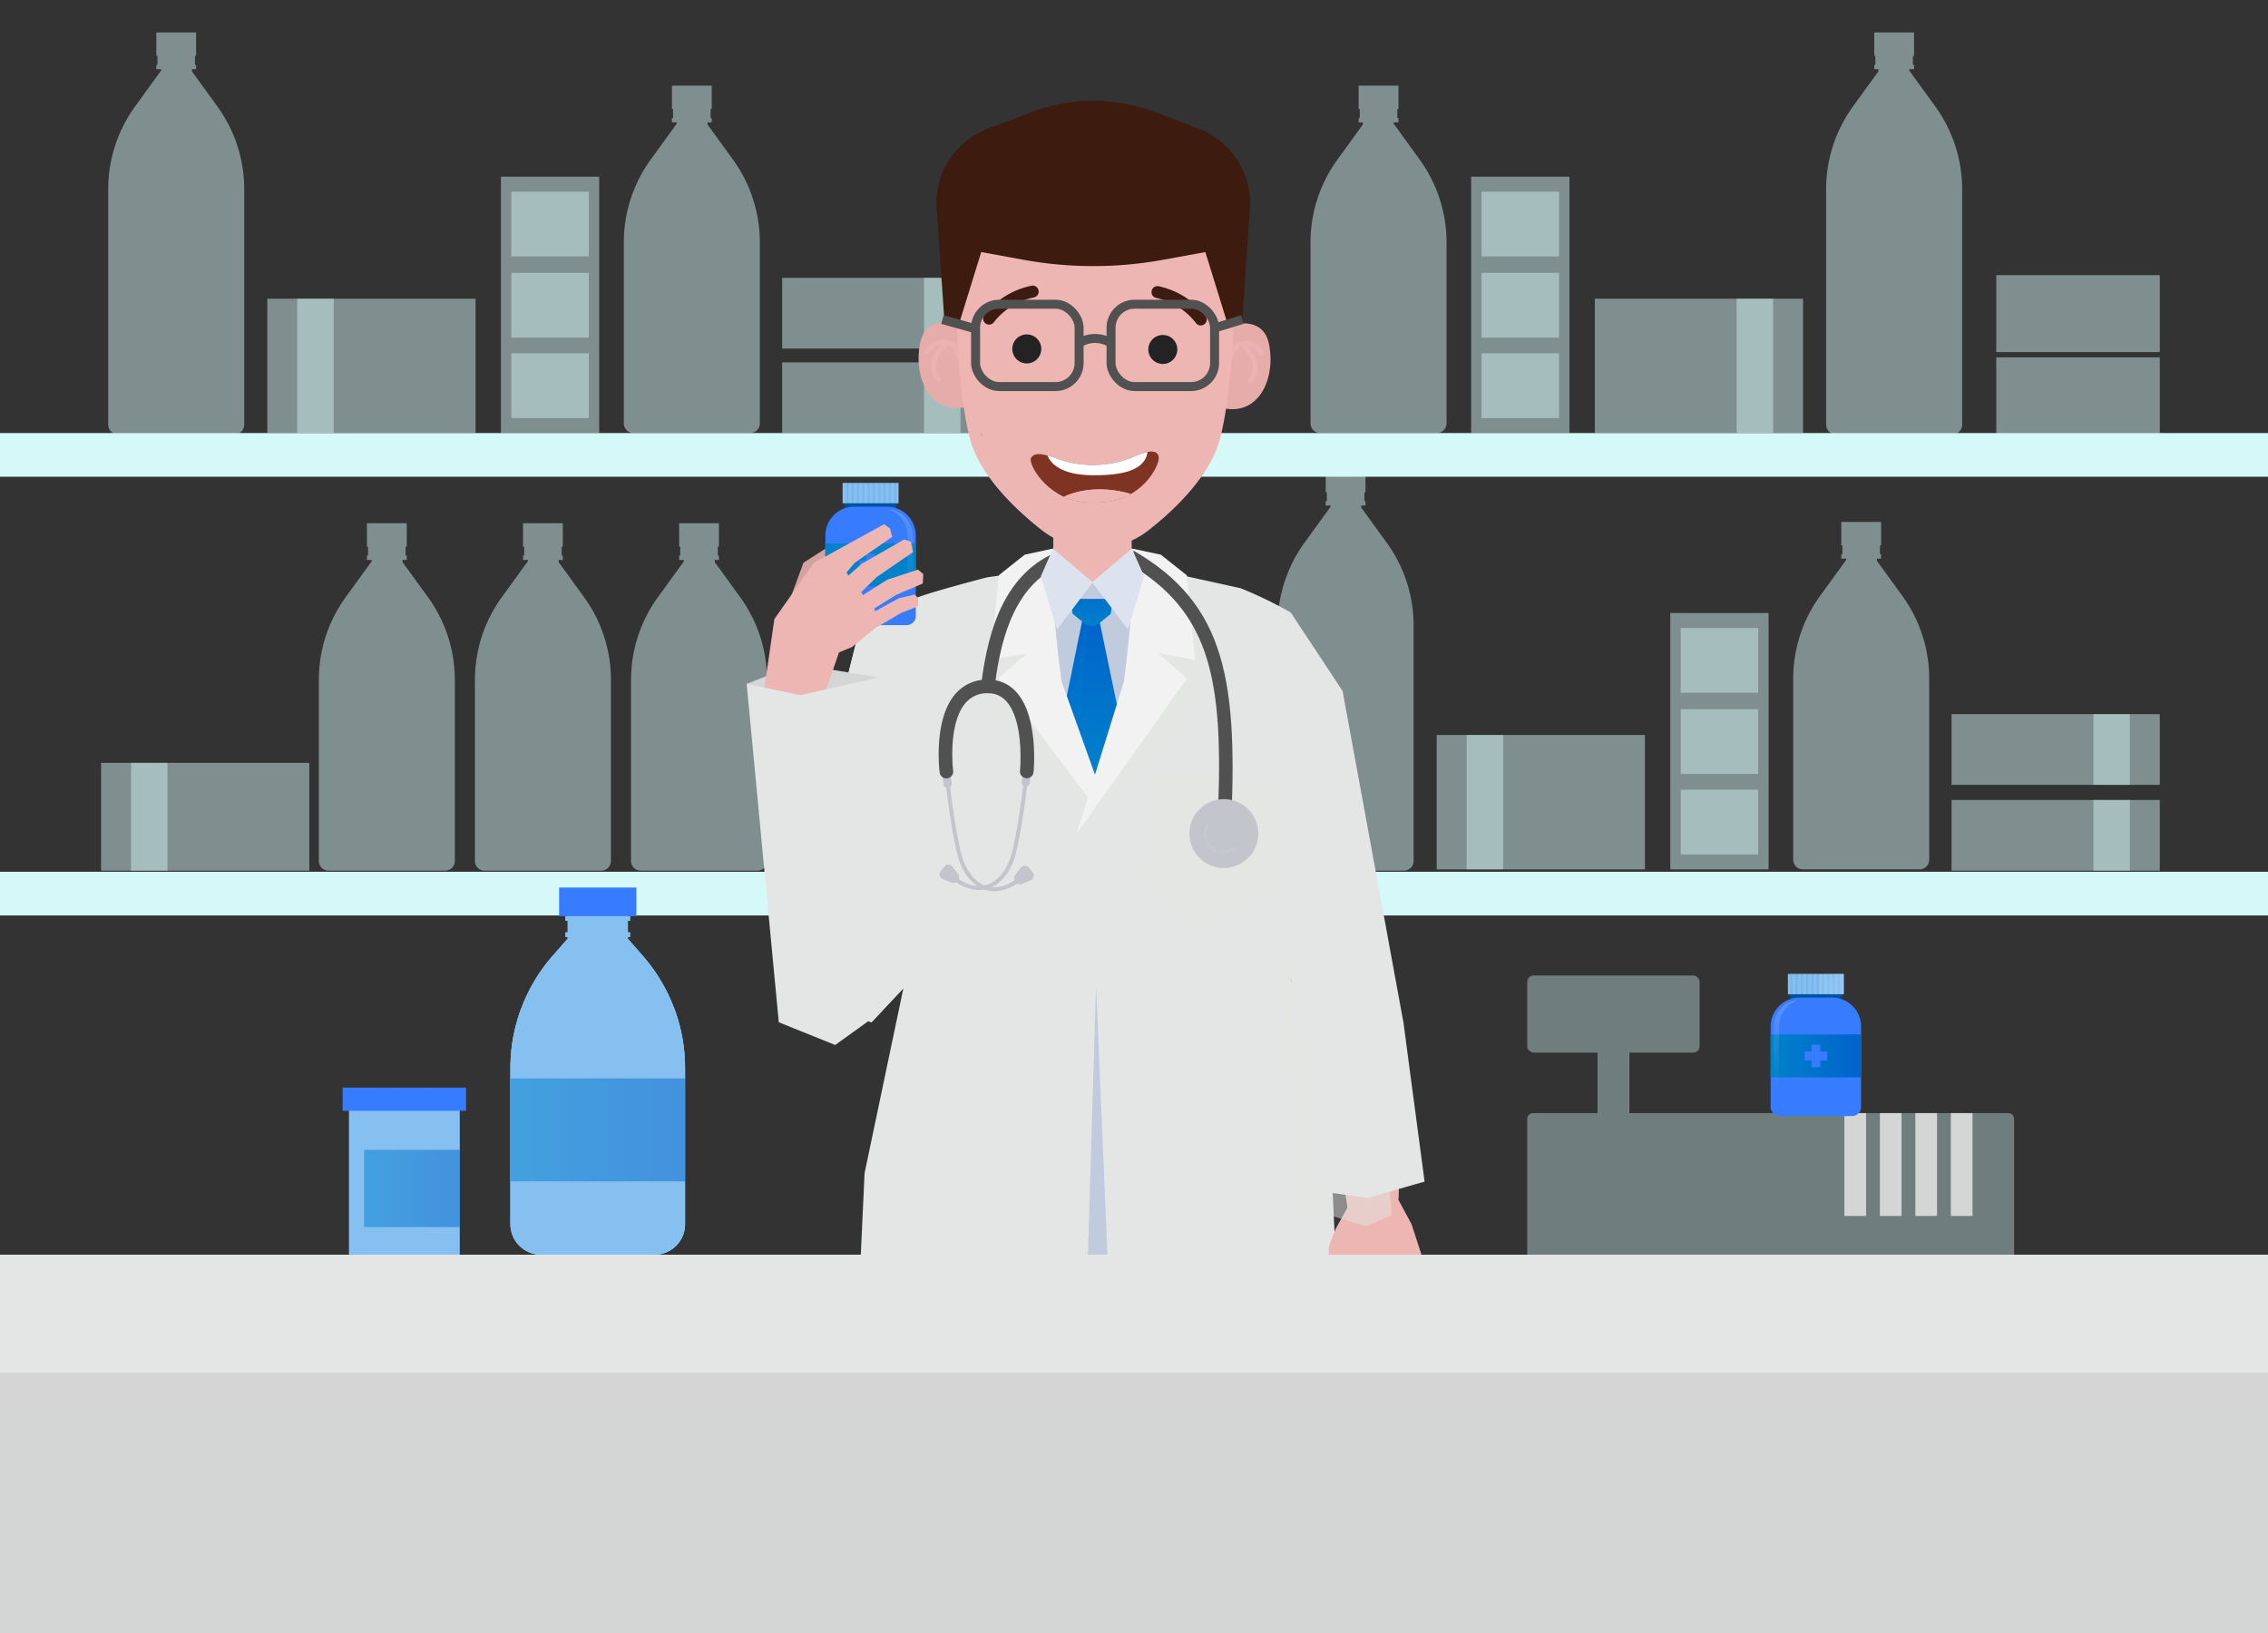 <svg xmlns="http://www.w3.org/2000/svg" xmlns:xlink="http://www.w3.org/1999/xlink" width="505" height="363.654" viewBox="0 0 505 363.654">
  <rect x="0" y="0" width="505" height="363.654" fill="#333333" stroke="none"/>
  <defs>
    <clipPath id="clip-path">
      <rect id="Rectángulo_46857" data-name="Rectángulo 46857" width="505" height="363.654" fill="none"/>
    </clipPath>
    <clipPath id="clip-path-2">
      <path id="Trazado_198085" data-name="Trazado 198085" d="M230.974,269.582l-1.954,0a7.718,7.718,0,0,1-7.732-7.705l-.027-38.229a2.032,2.032,0,0,1,2.028-2.036l13.327-.021a2.031,2.031,0,0,1,2.035,2.028l.028,38.231A7.718,7.718,0,0,1,230.974,269.582Z" transform="translate(-221.261 -221.593)" fill="none"/>
    </clipPath>
    <linearGradient id="linear-gradient" x1="3.584" y1="0.147" x2="4.254" y2="1.136" gradientUnits="objectBoundingBox">
      <stop offset="0" stop-color="#e4e6e5"/>
      <stop offset="1" stop-color="#d4d6d5"/>
    </linearGradient>
    <linearGradient id="linear-gradient-2" x1="26.128" y1="0.5" x2="22.519" y2="0.5" gradientUnits="objectBoundingBox">
      <stop offset="0" stop-color="#fff"/>
      <stop offset="1" stop-color="#fff" stop-opacity="0"/>
    </linearGradient>
    <linearGradient id="linear-gradient-3" x1="6.074" y1="0.5" x2="7.074" y2="0.5" gradientUnits="objectBoundingBox">
      <stop offset="0" stop-color="#0081cb"/>
      <stop offset="1" stop-color="#0063cb"/>
    </linearGradient>
    <linearGradient id="linear-gradient-5" x1="20.721" y1="-0.138" x2="20.721" y2="0.79" xlink:href="#linear-gradient-2"/>
    <linearGradient id="linear-gradient-6" x1="5.395" y1="0.864" x2="5.395" y2="0.015" xlink:href="#linear-gradient-3"/>
    <linearGradient id="linear-gradient-7" x1="12.239" y1="0.5" x2="13.239" y2="0.5" xlink:href="#linear-gradient-3"/>
    <linearGradient id="linear-gradient-8" x1="7.256" y1="1.09" x2="7.256" y2="-1.037" xlink:href="#linear-gradient-3"/>
    <clipPath id="clip-path-3">
      <path id="Trazado_198132" data-name="Trazado 198132" d="M244.721,213.8c-.559-1.489-2.618-1.1-6.263.533a23.388,23.388,0,0,1-15.843.284c-3.743-1.433-5.6-1.584-6.28-.309s3.458,8.82,11.349,9.763a23.961,23.961,0,0,0,6.109-.109C241.649,222.8,245.337,215.445,244.721,213.8Z" transform="translate(-216.263 -212.874)" fill="none"/>
    </clipPath>
    <linearGradient id="linear-gradient-9" x1="2.24" y1="0.5" x2="-1.369" y2="0.5" xlink:href="#linear-gradient-2"/>
    <linearGradient id="linear-gradient-10" x1="0" y1="0.5" x2="1" y2="0.5" xlink:href="#linear-gradient-3"/>
    <linearGradient id="linear-gradient-12" x1="0.5" y1="-0.138" x2="0.5" y2="0.79" xlink:href="#linear-gradient-2"/>
    <radialGradient id="radial-gradient" cx="0.5" cy="0.5" r="2.769" gradientTransform="translate(0.431 2.427) scale(0.137 0.345)" gradientUnits="objectBoundingBox">
      <stop offset="0" stop-color="#ededed"/>
      <stop offset="1" stop-color="#d4d6d5"/>
    </radialGradient>
  </defs>
  <g id="Grupo_163143" data-name="Grupo 163143" transform="translate(10.959 -113.32)">
    <g id="Grupo_163142" data-name="Grupo 163142" transform="translate(-10.959 113.32)" clip-path="url(#clip-path)">
      <g id="Grupo_163045" data-name="Grupo 163045" transform="translate(284.476 104.379)" style="mix-blend-mode: multiply;isolation: isolate">
        <g id="Grupo_163044" data-name="Grupo 163044">
          <g id="Grupo_163042" data-name="Grupo 163042">
            <path id="Trazado_198061" data-name="Trazado 198061" d="M276.676,233.143l5.818-8.021v-.277h-1.082v-.97h.251v-2h-.251v-5.211h8.858v5.211h-.251v2h.251v.97h-.947l.032.506,5.651,7.792a31.379,31.379,0,0,1,5.977,18.423v52.425a2.152,2.152,0,0,1-2.151,2.151H272.85a2.151,2.151,0,0,1-2.15-2.151V251.567A31.385,31.385,0,0,1,276.676,233.143Z" transform="translate(-270.7 -216.665)" fill="#cdedec" opacity="0.5"/>
            <path id="Trazado_198062" data-name="Trazado 198062" d="M390.345,244.863l5.818-8.022v-.277h-1.082v-.97h.251v-2h-.251v-5.211h8.859v5.211h-.251v2h.251v.97h-.948l.032.506,5.651,7.793a31.376,31.376,0,0,1,5.977,18.422v40.306a2.15,2.15,0,0,1-2.151,2.15H386.519a2.15,2.15,0,0,1-2.15-2.15V263.286A31.382,31.382,0,0,1,390.345,244.863Z" transform="translate(-269.563 -216.548)" fill="#cdedec" opacity="0.5"/>
            <g id="Grupo_163038" data-name="Grupo 163038" transform="translate(35.424 59.276)">
              <rect id="Rectángulo_46753" data-name="Rectángulo 46753" width="46.365" height="29.919" fill="#cdedec" opacity="0.5"/>
              <rect id="Rectángulo_46754" data-name="Rectángulo 46754" width="8.114" height="29.919" transform="translate(6.665)" fill="#cdedec" opacity="0.5" style="mix-blend-mode: multiply;isolation: isolate"/>
            </g>
            <g id="Grupo_163039" data-name="Grupo 163039" transform="translate(150.063 54.635)">
              <rect id="Rectángulo_46755" data-name="Rectángulo 46755" width="46.365" height="15.738" fill="#cdedec" opacity="0.5"/>
              <rect id="Rectángulo_46756" data-name="Rectángulo 46756" width="8.114" height="15.738" transform="translate(31.586)" fill="#cdedec" opacity="0.5" style="mix-blend-mode: multiply;isolation: isolate"/>
            </g>
            <g id="Grupo_163041" data-name="Grupo 163041" transform="translate(87.439 32.11)">
              <rect id="Rectángulo_46757" data-name="Rectángulo 46757" width="21.883" height="57.085" fill="#cdedec" opacity="0.5"/>
              <g id="Grupo_163040" data-name="Grupo 163040" transform="translate(2.315 3.337)">
                <rect id="Rectángulo_46758" data-name="Rectángulo 46758" width="17.254" height="14.414" fill="#cdedec" opacity="0.5"/>
                <rect id="Rectángulo_46759" data-name="Rectángulo 46759" width="17.254" height="14.414" transform="translate(0 18.082)" fill="#cdedec" opacity="0.5"/>
                <rect id="Rectángulo_46760" data-name="Rectángulo 46760" width="17.254" height="14.414" transform="translate(0 35.997)" fill="#cdedec" opacity="0.5"/>
              </g>
            </g>
          </g>
          <g id="Grupo_163043" data-name="Grupo 163043" transform="translate(150.063 73.74)">
            <rect id="Rectángulo_46761" data-name="Rectángulo 46761" width="46.365" height="15.738" fill="#cdedec" opacity="0.5"/>
            <rect id="Rectángulo_46762" data-name="Rectángulo 46762" width="8.114" height="15.738" transform="translate(31.586)" fill="#cdedec" opacity="0.5" style="mix-blend-mode: multiply;isolation: isolate"/>
          </g>
        </g>
      </g>
      <g id="Grupo_163047" data-name="Grupo 163047" transform="translate(22.509 116.499)">
        <path id="Trazado_198063" data-name="Trazado 198063" d="M99.719,245.143l5.818-8.021v-.277h-1.082v-.97h.251v-2h-.251v-5.211h8.858v5.211h-.251v2h.251v.97h-.947l.032.506,5.651,7.792a31.379,31.379,0,0,1,5.977,18.423v40.305a2.152,2.152,0,0,1-2.151,2.151H95.893a2.152,2.152,0,0,1-2.151-2.151V263.567A31.386,31.386,0,0,1,99.719,245.143Z" transform="translate(-10.503 -228.665)" fill="#cdedec" opacity="0.5" style="mix-blend-mode: multiply;isolation: isolate"/>
        <path id="Trazado_198064" data-name="Trazado 198064" d="M65.306,245.143l5.818-8.021v-.277H70.042v-.97h.251v-2h-.251v-5.211H78.9v5.211h-.251v2H78.9v.97h-.947l.032.506,5.651,7.792a31.386,31.386,0,0,1,5.977,18.423v40.305a2.152,2.152,0,0,1-2.151,2.151H61.48a2.152,2.152,0,0,1-2.151-2.151V263.567A31.386,31.386,0,0,1,65.306,245.143Z" transform="translate(-10.847 -228.665)" fill="#cdedec" opacity="0.5" style="mix-blend-mode: multiply;isolation: isolate"/>
        <path id="Trazado_198065" data-name="Trazado 198065" d="M134.132,245.143l5.818-8.021v-.277h-1.082v-.97h.251v-2h-.251v-5.211h8.858v5.211h-.251v2h.251v.97h-.947l.032.506,5.651,7.792a31.379,31.379,0,0,1,5.977,18.423v40.305a2.152,2.152,0,0,1-2.151,2.151H130.306a2.151,2.151,0,0,1-2.15-2.151V263.567A31.385,31.385,0,0,1,134.132,245.143Z" transform="translate(-10.158 -228.665)" fill="#cdedec" opacity="0.5" style="mix-blend-mode: multiply;isolation: isolate"/>
        <g id="Grupo_163046" data-name="Grupo 163046" transform="translate(0 53.354)" style="mix-blend-mode: multiply;isolation: isolate">
          <rect id="Rectángulo_46763" data-name="Rectángulo 46763" width="46.365" height="24.004" fill="#cdedec" opacity="0.5"/>
          <rect id="Rectángulo_46764" data-name="Rectángulo 46764" width="8.114" height="24.004" transform="translate(6.665)" fill="#cdedec" opacity="0.5" style="mix-blend-mode: multiply;isolation: isolate"/>
        </g>
      </g>
      <rect id="Rectángulo_46765" data-name="Rectángulo 46765" width="513.585" height="9.726" transform="translate(509.293 106.149) rotate(180)" fill="#d4f9f8"/>
      <rect id="Rectángulo_46766" data-name="Rectángulo 46766" width="513.585" height="9.726" transform="translate(509.293 203.833) rotate(180)" fill="#d4f9f8"/>
      <g id="Grupo_163058" data-name="Grupo 163058" transform="translate(24.097 7.229)" style="mix-blend-mode: multiply;isolation: isolate">
        <g id="Grupo_163057" data-name="Grupo 163057">
          <path id="Trazado_198066" data-name="Trazado 198066" d="M18.875,136.956l5.818-8.021v-.278H23.611v-.97h.251v-2h-.251v-5.212h8.858v5.212h-.251v2h.251v.97h-.947l.032.507,5.651,7.792a31.376,31.376,0,0,1,5.977,18.422V207.8a2.151,2.151,0,0,1-2.151,2.15H15.049a2.15,2.15,0,0,1-2.15-2.15V155.379A31.382,31.382,0,0,1,18.875,136.956Z" transform="translate(-12.899 -120.477)" fill="#cdedec" opacity="0.5"/>
          <path id="Trazado_198067" data-name="Trazado 198067" d="M132.544,148.675l5.818-8.021v-.277H137.28v-.97h.251v-2h-.251V132.2h8.859v5.211h-.251v2h.251v.97h-.948l.033.506,5.651,7.792a31.388,31.388,0,0,1,5.976,18.423V207.4a2.151,2.151,0,0,1-2.151,2.151H128.718a2.151,2.151,0,0,1-2.15-2.151V167.1A31.388,31.388,0,0,1,132.544,148.675Z" transform="translate(-11.762 -120.36)" fill="#cdedec" opacity="0.5"/>
          <g id="Grupo_163048" data-name="Grupo 163048" transform="translate(35.424 59.276)">
            <rect id="Rectángulo_46767" data-name="Rectángulo 46767" width="46.365" height="29.919" fill="#cdedec" opacity="0.5"/>
            <rect id="Rectángulo_46768" data-name="Rectángulo 46768" width="8.114" height="29.919" transform="translate(6.665)" fill="#cdedec" opacity="0.5" style="mix-blend-mode: multiply;isolation: isolate"/>
          </g>
          <g id="Grupo_163049" data-name="Grupo 163049" transform="translate(150.063 73.457)">
            <rect id="Rectángulo_46769" data-name="Rectángulo 46769" width="46.365" height="15.738" fill="#cdedec" opacity="0.5"/>
            <rect id="Rectángulo_46770" data-name="Rectángulo 46770" width="8.114" height="15.738" transform="translate(31.586)" fill="#cdedec" opacity="0.5" style="mix-blend-mode: multiply;isolation: isolate"/>
          </g>
          <g id="Grupo_163050" data-name="Grupo 163050" transform="translate(150.063 54.635)">
            <rect id="Rectángulo_46771" data-name="Rectángulo 46771" width="46.365" height="15.738" fill="#cdedec" opacity="0.5"/>
            <rect id="Rectángulo_46772" data-name="Rectángulo 46772" width="8.114" height="15.738" transform="translate(31.586)" fill="#cdedec" opacity="0.5" style="mix-blend-mode: multiply;isolation: isolate"/>
          </g>
          <g id="Grupo_163052" data-name="Grupo 163052" transform="translate(87.439 32.11)">
            <rect id="Rectángulo_46773" data-name="Rectángulo 46773" width="21.883" height="57.085" fill="#cdedec" opacity="0.5"/>
            <g id="Grupo_163051" data-name="Grupo 163051" transform="translate(2.315 3.337)">
              <rect id="Rectángulo_46774" data-name="Rectángulo 46774" width="17.254" height="14.414" fill="#cdedec" opacity="0.5"/>
              <rect id="Rectángulo_46775" data-name="Rectángulo 46775" width="17.254" height="14.414" transform="translate(0 18.082)" fill="#cdedec" opacity="0.5"/>
              <rect id="Rectángulo_46776" data-name="Rectángulo 46776" width="17.254" height="14.414" transform="translate(0 35.997)" fill="#cdedec" opacity="0.5"/>
            </g>
          </g>
          <path id="Trazado_198068" data-name="Trazado 198068" d="M415.934,136.956l-5.817-8.021v-.278H411.2v-.97h-.251v-2h.251v-5.212H402.34v5.212h.251v2h-.251v.97h.948l-.033.507-5.651,7.792a31.382,31.382,0,0,0-5.976,18.422V207.8a2.15,2.15,0,0,0,2.15,2.15h25.981a2.15,2.15,0,0,0,2.151-2.15V155.379A31.376,31.376,0,0,0,415.934,136.956Z" transform="translate(-9.112 -120.477)" fill="#cdedec" opacity="0.5"/>
          <path id="Trazado_198069" data-name="Trazado 198069" d="M302.265,148.675l-5.817-8.021v-.277h1.082v-.97h-.251v-2h.251V132.2h-8.859v5.211h.251v2h-.251v.97h.948l-.033.506-5.651,7.792a31.387,31.387,0,0,0-5.976,18.423V207.4a2.151,2.151,0,0,0,2.15,2.151h25.981a2.152,2.152,0,0,0,2.151-2.151V167.1A31.381,31.381,0,0,0,302.265,148.675Z" transform="translate(-10.248 -120.36)" fill="#cdedec" opacity="0.5"/>
          <g id="Grupo_163053" data-name="Grupo 163053" transform="translate(331.01 59.276)">
            <rect id="Rectángulo_46777" data-name="Rectángulo 46777" width="46.365" height="29.919" fill="#cdedec" opacity="0.5"/>
            <rect id="Rectángulo_46778" data-name="Rectángulo 46778" width="8.114" height="29.919" transform="translate(31.586)" fill="#cdedec" opacity="0.5" style="mix-blend-mode: multiply;isolation: isolate"/>
          </g>
          <g id="Grupo_163055" data-name="Grupo 163055" transform="translate(303.476 32.11)">
            <rect id="Rectángulo_46779" data-name="Rectángulo 46779" width="21.883" height="57.085" fill="#cdedec" opacity="0.5"/>
            <g id="Grupo_163054" data-name="Grupo 163054" transform="translate(2.315 3.337)">
              <rect id="Rectángulo_46780" data-name="Rectángulo 46780" width="17.254" height="14.414" fill="#cdedec" opacity="0.5"/>
              <rect id="Rectángulo_46781" data-name="Rectángulo 46781" width="17.254" height="14.414" transform="translate(0 18.082)" fill="#cdedec" opacity="0.5"/>
              <rect id="Rectángulo_46782" data-name="Rectángulo 46782" width="17.254" height="14.414" transform="translate(0 35.997)" fill="#cdedec" opacity="0.5"/>
            </g>
          </g>
          <g id="Grupo_163056" data-name="Grupo 163056" transform="translate(420.403 54.035)">
            <rect id="Rectángulo_46783" data-name="Rectángulo 46783" width="36.404" height="17.134" transform="translate(0 18.309)" fill="#cdedec" opacity="0.5"/>
            <rect id="Rectángulo_46784" data-name="Rectángulo 46784" width="36.404" height="17.134" fill="#cdedec" opacity="0.5"/>
          </g>
        </g>
      </g>
      <g id="Grupo_163134" data-name="Grupo 163134" transform="translate(166.257 22.453)">
        <rect id="Rectángulo_46785" data-name="Rectángulo 46785" width="39.402" height="80.955" transform="translate(53.628 195.642)" fill="#c0ccdd"/>
        <path id="Trazado_198070" data-name="Trazado 198070" d="M285.446,411.12l-1.752-37.843-9.758-46.488L274.3,326c-3.346-5.047-6.161-10.288-7.127-17.044-3.487-19.377-1.848-43.456,7.373-60.518a93.39,93.39,0,0,0-11.163-5.4l-11.054-2.433-10.393-2.228c.154,3.589.09,14.8-1.728,22.69-1.921,8.339-9.2,8.586-11.438,12.331l.057,1.346a53.617,53.617,0,0,1-5.682-13.677c-1.818-7.892-1.891-18.882-1.737-22.47l-14.424,2.009s-14.34,3.722-16.238,4.809c4.165,7.709,4.3,25.063,3.188,41.773-1.345,20.273-4.515,39.6-4.515,39.6l-9.758,46.488L177.91,411.12H228.8l2.406-79.832,3.354,79.832Z" transform="translate(-153.408 -134.523)" fill="#e4e6e5"/>
        <path id="Trazado_198071" data-name="Trazado 198071" d="M235.477,177.753v-1.182h.51V176.1h.329v-6.864H217.408V176.1h.329v.469h.51v1.182A9.757,9.757,0,0,0,211.592,187v24.109a6.154,6.154,0,0,0,6.153,6.154h18.234a6.154,6.154,0,0,0,6.154-6.154V187A9.757,9.757,0,0,0,235.477,177.753Z" transform="translate(-153.071 -135.214)" fill="#d4d6d5" opacity="0.5"/>
        <g id="Grupo_163062" data-name="Grupo 163062" transform="translate(111.101 113.919)">
          <g id="Grupo_163060" data-name="Grupo 163060" transform="translate(18.159 116.991)">
            <g id="Grupo_163059" data-name="Grupo 163059">
              <path id="Trazado_198072" data-name="Trazado 198072" d="M290.35,402.627s-3.292.246-3.227,1.117,1.671,3.045,1.671,3.045Z" transform="translate(-281.576 -363.79)" fill="#d6a2a1"/>
              <path id="Trazado_198073" data-name="Trazado 198073" d="M296.053,400.9s-3.292.246-3.227,1.118,1.679,2.965,1.679,2.965Z" transform="translate(-281.519 -363.808)" fill="#d6a2a1"/>
              <path id="Trazado_198074" data-name="Trazado 198074" d="M297.487,377.96l.333-13.785L284.079,365.2l2.05,14.517-2.631,4.741s-1.633,3.965-1.517,4.381-.35,7.377-.35,7.377l.139,2.14.969,3.48c1.532-.556,2.747-1.577,2.417-3.172l-.166-2.959,1.452-3.038.377.261,1.838,5.83.558,3.318-.367,5.1,1.52,1.585,2.535-.437,1.308-3.892.111-3-.271-1.717.387-.044.288,2.218-.11,3.464.741.678,3.072-.714.646-2.22.276-2.11,1.814-.757.476-1.629.123-1.321.763.105,1.018-.78.1-3.247-3.224-9.966Z" transform="translate(-281.631 -364.175)" fill="#edb6b3"/>
              <path id="Trazado_198075" data-name="Trazado 198075" d="M293.939,399.4l-.316-2.28-.593-2.073.891,2.144.406,2.165Z" transform="translate(-281.517 -363.866)" fill="#edb6b3" opacity="0.3" style="mix-blend-mode: multiply;isolation: isolate"/>
              <path id="Trazado_198076" data-name="Trazado 198076" d="M299.187,400.684l-.23-3.087-.817-3.591s.989,3.4,1,3.441S299.187,400.684,299.187,400.684Z" transform="translate(-281.466 -363.877)" fill="#edb6b3" opacity="0.3" style="mix-blend-mode: multiply;isolation: isolate"/>
              <path id="Trazado_198077" data-name="Trazado 198077" d="M301.572,396.985l-.043-1.766-.537-1.972.706,1.838Z" transform="translate(-281.437 -363.884)" fill="#edb6b3" opacity="0.3" style="mix-blend-mode: multiply;isolation: isolate"/>
              <path id="Trazado_198078" data-name="Trazado 198078" d="M286.407,392.4l-1.234-1.2,1.694,1.163,1.018,3.786-1.1-3.492Z" transform="translate(-281.596 -363.905)" fill="#edb6b3" opacity="0.3" style="mix-blend-mode: multiply;isolation: isolate"/>
            </g>
            <path id="Trazado_198079" data-name="Trazado 198079" d="M285.644,375.91l.262,2.4,6,.981,5.549-1.846.119-2.428-5.394,1.438Z" transform="translate(-281.591 -364.067)" fill="#edb6b3" opacity="0.8" style="mix-blend-mode: multiply;isolation: isolate"/>
          </g>
          <g id="Grupo_163061" data-name="Grupo 163061">
            <path id="Trazado_198080" data-name="Trazado 198080" d="M265.659,293.713l6.659,45.273,1.4,40.524,16.823,5.038,5.6-2.466-.562-7.5Z" transform="translate(-263.632 -247.888)" fill="#e4e6e5" opacity="0.5" style="mix-blend-mode: multiply;isolation: isolate"/>
            <path id="Trazado_198081" data-name="Trazado 198081" d="M273.69,248.342l11.548,17.476,13.549,73.8,4.711,35.442-12.689,3.624-13.491-1.87-3.53-46.75-9.293-19.925-.842-46.515Z" transform="translate(-263.652 -248.342)" fill="#e4e6e5"/>
          </g>
        </g>
        <path id="Trazado_198082" data-name="Trazado 198082" d="M219.907,241.689h10.024l9.442,1.494,2.115,10.508-11.733,30.4-8.467-24.1-2.781-7.792Z" transform="translate(-153.002 -134.49)" fill="#c0ccdd"/>
        <g id="Grupo_163066" data-name="Grupo 163066" transform="translate(68.286 86.902)">
          <path id="Trazado_198083" data-name="Trazado 198083" d="M238.584,242.087v-3.849h.091l-.014-8.673c-.007-4.4-3.906-7.969-8.708-7.961s-8.69,3.584-8.682,7.99l.006,12.493Z" transform="translate(-221.261 -221.593)" fill="#edb6b3"/>
          <g id="Grupo_163065" data-name="Grupo 163065">
            <g id="Grupo_163064" data-name="Grupo 163064" clip-path="url(#clip-path-2)">
              <g id="Grupo_163063" data-name="Grupo 163063" transform="translate(-31.338 -65.713)" style="mix-blend-mode: multiply;isolation: isolate">
                <path id="Trazado_198084" data-name="Trazado 198084" d="M268.173,156.531l-38.883,1.678h-.01L190.4,159.887s-1.457,45.282,4.314,57c3.138,6.373,12.958,12.573,22.229,17.725a30.481,30.481,0,0,0,31.686-1.476c8.6-5.9,17.6-12.865,20.158-19.446C273.525,201.519,268.173,156.531,268.173,156.531Z" transform="translate(-190.233 -156.531)" fill="#edb6b3"/>
              </g>
            </g>
          </g>
        </g>
        <g id="Grupo_163072" data-name="Grupo 163072" transform="translate(0 85.074)">
          <path id="Trazado_198086" data-name="Trazado 198086" d="M166.167,301.458l11.861-46.9,12.837-9.2,9.947,12.4-.339,46.423-11.749,27.543-7.407,7.895-15.15-5.785Z" transform="translate(-153.526 -219.527)" fill="#e4e6e5"/>
          <g id="Grupo_163071" data-name="Grupo 163071">
            <path id="Trazado_198087" data-name="Trazado 198087" d="M166.167,301.458l11.861-46.9,12.837-9.2,9.947,12.4-.339,46.423-11.749,27.543-7.407,7.895-15.15-5.785Z" transform="translate(-153.526 -219.527)" fill="url(#linear-gradient)"/>
            <g id="Grupo_163070" data-name="Grupo 163070">
              <path id="Trazado_198088" data-name="Trazado 198088" d="M182.957,262.708s-16.329-2.817-17.591-2.817-11.715,4.233-11.715,4.233l9.316,6.372Z" transform="translate(-153.651 -219.381)" fill="#d4d6d5"/>
              <g id="Grupo_163069" data-name="Grupo 163069" transform="translate(3.635)">
                <path id="Trazado_198089" data-name="Trazado 198089" d="M166.207,237.435,162.125,248.5l8.964-6.52,2.777-9.462" transform="translate(-157.201 -219.655)" fill="#d6a2a1"/>
                <g id="Grupo_163068" data-name="Grupo 163068" transform="translate(13.887)">
                  <rect id="Rectángulo_46786" data-name="Rectángulo 46786" width="11.358" height="3.908" transform="translate(15.745 7.199) rotate(180)" fill="#0152a1"/>
                  <rect id="Rectángulo_46787" data-name="Rectángulo 46787" width="12.031" height="1.543" transform="translate(16.081 4.833) rotate(180)" fill="#0152a1"/>
                  <rect id="Rectángulo_46788" data-name="Rectángulo 46788" width="12.031" height="1.543" transform="translate(16.081 4.833) rotate(180)" fill="#0152a1" opacity="0.3" style="mix-blend-mode: multiply;isolation: isolate"/>
                  <path id="Trazado_198090" data-name="Trazado 198090" d="M177.431,225.009H184.7a6.43,6.43,0,0,1,6.431,6.43v17.939a2.01,2.01,0,0,1-2.011,2.01H173.01a2.01,2.01,0,0,1-2.01-2.01V231.439A6.43,6.43,0,0,1,177.431,225.009Z" transform="translate(-171 -219.73)" fill="#377cfe"/>
                  <g id="Grupo_163067" data-name="Grupo 163067" transform="translate(3.834)">
                    <rect id="Rectángulo_46789" data-name="Rectángulo 46789" width="12.465" height="4.525" transform="translate(12.465 4.525) rotate(180)" fill="#86c0f0"/>
                    <rect id="Rectángulo_46790" data-name="Rectángulo 46790" width="0.488" height="4.525" transform="translate(11.977 4.525) rotate(180)" fill="#0063cb" opacity="0.1" style="mix-blend-mode: multiply;isolation: isolate"/>
                    <rect id="Rectángulo_46791" data-name="Rectángulo 46791" width="0.488" height="4.525" transform="translate(10.793 4.525) rotate(180)" fill="#0063cb" opacity="0.1" style="mix-blend-mode: multiply;isolation: isolate"/>
                    <rect id="Rectángulo_46792" data-name="Rectángulo 46792" width="0.488" height="4.525" transform="translate(9.61 4.525) rotate(180)" fill="#0063cb" opacity="0.1" style="mix-blend-mode: multiply;isolation: isolate"/>
                    <rect id="Rectángulo_46793" data-name="Rectángulo 46793" width="0.488" height="4.525" transform="translate(8.427 4.525) rotate(180)" fill="#0063cb" opacity="0.1" style="mix-blend-mode: multiply;isolation: isolate"/>
                    <rect id="Rectángulo_46794" data-name="Rectángulo 46794" width="0.488" height="4.525" transform="translate(7.243 4.525) rotate(180)" fill="#0063cb" opacity="0.1" style="mix-blend-mode: multiply;isolation: isolate"/>
                    <rect id="Rectángulo_46795" data-name="Rectángulo 46795" width="0.488" height="4.525" transform="translate(6.06 4.525) rotate(180)" fill="#0063cb" opacity="0.1" style="mix-blend-mode: multiply;isolation: isolate"/>
                    <rect id="Rectángulo_46796" data-name="Rectángulo 46796" width="0.488" height="4.525" transform="translate(4.876 4.525) rotate(180)" fill="#0063cb" opacity="0.1" style="mix-blend-mode: multiply;isolation: isolate"/>
                    <rect id="Rectángulo_46797" data-name="Rectángulo 46797" width="0.488" height="4.525" transform="translate(3.693 4.525) rotate(180)" fill="#0063cb" opacity="0.1" style="mix-blend-mode: multiply;isolation: isolate"/>
                    <rect id="Rectángulo_46798" data-name="Rectángulo 46798" width="0.488" height="4.525" transform="translate(2.509 4.525) rotate(180)" fill="#0063cb" opacity="0.1" style="mix-blend-mode: multiply;isolation: isolate"/>
                    <rect id="Rectángulo_46799" data-name="Rectángulo 46799" width="0.488" height="4.525" transform="translate(1.326 4.525) rotate(180)" fill="#0063cb" opacity="0.1" style="mix-blend-mode: multiply;isolation: isolate"/>
                    <rect id="Rectángulo_46800" data-name="Rectángulo 46800" width="5.414" height="4.525" transform="translate(5.414 4.525) rotate(180)" opacity="0.2" fill="url(#linear-gradient-2)"/>
                  </g>
                  <rect id="Rectángulo_46801" data-name="Rectángulo 46801" width="20.132" height="9.553" transform="translate(0 13.485)" fill="url(#linear-gradient-3)"/>
                  <rect id="Rectángulo_46802" data-name="Rectángulo 46802" width="20.132" height="9.553" transform="translate(0 13.485)" opacity="0.5" fill="url(#linear-gradient-3)" style="mix-blend-mode: multiply;isolation: isolate"/>
                  <path id="Trazado_198091" data-name="Trazado 198091" d="M178.49,236.91h1.524v-1.524h1.955v1.524h1.524v1.955h-1.524v1.524h-1.955v-1.524H178.49Z" transform="translate(-170.925 -219.626)" fill="#377cfe"/>
                  <path id="Trazado_198092" data-name="Trazado 198092" d="M189.143,231.637A6.126,6.126,0,0,0,185,225.621c2.983.085,5.378,2.829,5.378,6.205v16.566a5.543,5.543,0,0,1-1.3,1.646,7.022,7.022,0,0,0,.065-.951Z" transform="translate(-170.86 -219.724)" opacity="0.2" fill="url(#linear-gradient-5)"/>
                </g>
                <path id="Trazado_198093" data-name="Trazado 198093" d="M177.071,256.224l-2.9,1.2L170,269.513l-12.751-1.989,2.535-17.529,8.812-12.524,15.616-8.585,1.309.944.5,1.862-8.343,5.779-1.816,2.138.382.726,3.015-2.649,9.411-5.413,1.519.536.474,2.268-8.1,5.576L179.116,244l.389.667,5.444-3.444,6.8-2.222,1.189.977-.105,2.112-5.953,2.532-4.818,2.989.111.667,5.4-2.944,3.456-.787.75.783.05,1.788-3.864,1.537-5.718,3.377Z" transform="translate(-157.25 -219.691)" fill="#edb6b3"/>
              </g>
              <path id="Trazado_198094" data-name="Trazado 198094" d="M183.614,337.125,173.362,344.5l-12.56-5.057L153.651,264.1l11.968,2.507,17.338-3.922Z" transform="translate(-153.651 -219.353)" fill="#e4e6e5"/>
            </g>
          </g>
        </g>
        <path id="Trazado_198095" data-name="Trazado 198095" d="M226.4,297.657l27.9-31.735-3.984-5.427h5.9L250.9,240.131l-8.85,28.763Z" transform="translate(-152.923 -134.505)" fill="#e4e6e5" opacity="0.5" style="mix-blend-mode: multiply;isolation: isolate"/>
        <path id="Trazado_198096" data-name="Trazado 198096" d="M209.291,240.131l-4.8,20.266,2.951,1.731-1.933,3.188L228.444,291.8l1.76-3.615Z" transform="translate(-153.142 -134.505)" fill="#e4e6e5" opacity="0.5" style="mix-blend-mode: multiply;isolation: isolate"/>
        <g id="Grupo_163073" data-name="Grupo 163073" transform="translate(70.406 110.898)">
          <path id="Trazado_198097" data-name="Trazado 198097" d="M227.956,248.722l-4.6,22.557.878,9.607,7.081,8.839,4.4-7.621.183-10.825-4.7-22.557Z" transform="translate(-223.36 -245.317)" fill="url(#linear-gradient-6)"/>
          <path id="Trazado_198098" data-name="Trazado 198098" d="M229.243,246.082l-2.121,23.411-.386,8.562-2.507-2.684Z" transform="translate(-223.351 -245.344)" opacity="0.2" fill="url(#linear-gradient-7)" style="mix-blend-mode: multiply;isolation: isolate"/>
          <path id="Trazado_198099" data-name="Trazado 198099" d="M233.452,245.351h-7.3l-.967,1.123.326,2.188,2.634,2.148a2.566,2.566,0,0,0,3.243,0l2.633-2.148.246-2.2Z" transform="translate(-223.342 -245.351)" fill="url(#linear-gradient-8)"/>
        </g>
        <path id="Trazado_198100" data-name="Trazado 198100" d="M221.325,234.246l-6.308,1.37-5.755,4.574-1.844,18.8L215.6,257.6l-6.41,5.556,20.981,27.98,1.9-2.631-8.855-24.718S220.09,241.038,221.325,234.246Z" transform="translate(-153.113 -134.564)" fill="#f2f2f2"/>
        <path id="Trazado_198101" data-name="Trazado 198101" d="M238.7,234.246l6.445,1.37,5.755,4.574,1.845,18.8L244.56,257.6l6.411,5.556L226.4,297.715l10.543-33.925S239.937,241.038,238.7,234.246Z" transform="translate(-152.923 -134.564)" fill="#f2f2f2"/>
        <path id="Trazado_198102" data-name="Trazado 198102" d="M242.5,284.341l29.273,1.8-1.8,24.27-16.469,8.394-13.124-12.078Z" transform="translate(-152.784 -134.063)" fill="#e4e6e5" opacity="0.5" style="mix-blend-mode: multiply;isolation: isolate"/>
        <g id="Grupo_163083" data-name="Grupo 163083" transform="translate(84.68 100.184)">
          <g id="Grupo_163074" data-name="Grupo 163074">
            <path id="Trazado_198103" data-name="Trazado 198103" d="M260.574,297.788c1.729-33.928-.974-51.083-21.559-63.045l-1.522,2.62c19.34,11.238,21.752,26.973,20.056,60.271Z" transform="translate(-237.492 -234.743)" fill="#515151"/>
          </g>
          <g id="Grupo_163082" data-name="Grupo 163082" transform="translate(13.896 55.295)">
            <g id="Grupo_163075" data-name="Grupo 163075">
              <circle id="Elipse_5121" data-name="Elipse 5121" cx="7.673" cy="7.673" r="7.673" fill="#c2c6cc"/>
            </g>
            <g id="Grupo_163077" data-name="Grupo 163077" transform="translate(3.646 3.646)" style="mix-blend-mode: multiply;isolation: isolate">
              <g id="Grupo_163076" data-name="Grupo 163076">
                <path id="Trazado_198104" data-name="Trazado 198104" d="M262.914,297.127a4.027,4.027,0,1,1-4.027-4.026A4.027,4.027,0,0,1,262.914,297.127Z" transform="translate(-254.86 -293.101)" fill="#c2c6cc"/>
              </g>
            </g>
            <g id="Grupo_163079" data-name="Grupo 163079" transform="translate(3.351 5.103)" style="mix-blend-mode: multiply;isolation: isolate">
              <g id="Grupo_163078" data-name="Grupo 163078">
                <path id="Trazado_198105" data-name="Trazado 198105" d="M254.863,297.112a3.988,3.988,0,0,1,.951-2.569,4.015,4.015,0,1,0,5.856,5.471,4.019,4.019,0,0,1-6.807-2.9Z" transform="translate(-254.568 -294.543)" fill="#dce3ef"/>
              </g>
            </g>
            <g id="Grupo_163081" data-name="Grupo 163081" transform="translate(3.351 5.103)" style="mix-blend-mode: multiply;isolation: isolate">
              <g id="Grupo_163080" data-name="Grupo 163080" style="mix-blend-mode: multiply;isolation: isolate">
                <path id="Trazado_198106" data-name="Trazado 198106" d="M254.863,297.112a3.988,3.988,0,0,1,.951-2.569,4.015,4.015,0,1,0,5.856,5.471,4.019,4.019,0,0,1-6.807-2.9Z" transform="translate(-254.568 -294.543)" fill="#c2c6cc"/>
              </g>
            </g>
          </g>
        </g>
        <g id="Grupo_163112" data-name="Grupo 163112" transform="translate(42.75 101.104)">
          <g id="Grupo_163084" data-name="Grupo 163084" transform="translate(9.311)">
            <path id="Trazado_198107" data-name="Trazado 198107" d="M208.208,266.21c1.177-10.3,3.821-22.769,13.9-27.85l-1.363-2.706c-11.38,5.733-14.289,19.157-15.553,30.211Z" transform="translate(-205.197 -235.654)" fill="#515151"/>
          </g>
          <g id="Grupo_163091" data-name="Grupo 163091" transform="translate(0.865 44.123)">
            <g id="Grupo_163086" data-name="Grupo 163086" transform="translate(0.059)">
              <g id="Grupo_163085" data-name="Grupo 163085">
                <path id="Trazado_198108" data-name="Trazado 198108" d="M208.363,310.111a6.649,6.649,0,0,1-2.11-.339c-2.76-.922-5-3.7-6-7.443-2.074-7.782-3.348-22.36-3.36-22.507a.444.444,0,0,1,.4-.48.452.452,0,0,1,.48.4c.012.145,1.28,14.647,3.333,22.354.919,3.45,2.947,6,5.423,6.831,2.2.737,4.691.086,7.193-1.881a.442.442,0,0,1,.546.7A9.566,9.566,0,0,1,208.363,310.111Z" transform="translate(-196.892 -279.34)" fill="#c2c6cc"/>
              </g>
            </g>
            <g id="Grupo_163088" data-name="Grupo 163088" transform="translate(0 3.754)" style="mix-blend-mode: multiply;isolation: isolate">
              <g id="Grupo_163087" data-name="Grupo 163087">
                <path id="Trazado_198109" data-name="Trazado 198109" d="M198.562,283.828a.867.867,0,0,0-1.723.192l.249,2.236a.867.867,0,0,0,1.723-.192Z" transform="translate(-196.834 -283.057)" fill="#c2c6cc"/>
              </g>
            </g>
            <g id="Grupo_163090" data-name="Grupo 163090" transform="translate(15.966 25.146)" style="mix-blend-mode: multiply;isolation: isolate">
              <g id="Grupo_163089" data-name="Grupo 163089">
                <path id="Trazado_198110" data-name="Trazado 198110" d="M212.921,307.7l.17.193a1.114,1.114,0,0,0,1.261.289l1.914-.8a1.113,1.113,0,0,0,.434-1.729l-.822-1.009a1.112,1.112,0,0,0-1.738.018l-1.262,1.614A1.112,1.112,0,0,0,212.921,307.7Z" transform="translate(-212.641 -304.237)" fill="#c2c6cc"/>
              </g>
            </g>
          </g>
          <g id="Grupo_163110" data-name="Grupo 163110" transform="translate(0.227 43.842)">
            <g id="Grupo_163093" data-name="Grupo 163093" transform="translate(2.666)">
              <g id="Grupo_163092" data-name="Grupo 163092">
                <path id="Trazado_198111" data-name="Trazado 198111" d="M204.921,309.833a6.648,6.648,0,0,0,2.109-.339c2.76-.922,5-3.7,6-7.444,2.075-7.781,3.348-22.359,3.361-22.506a.446.446,0,0,0-.4-.48.452.452,0,0,0-.48.4c-.011.144-1.28,14.647-3.333,22.354-.918,3.45-2.946,6-5.423,6.831-2.2.737-4.691.086-7.193-1.881a.442.442,0,0,0-.546.7A9.568,9.568,0,0,0,204.921,309.833Z" transform="translate(-198.842 -279.062)" fill="#c2c6cc"/>
              </g>
            </g>
            <g id="Grupo_163095" data-name="Grupo 163095" transform="translate(18.291 3.754)">
              <g id="Grupo_163094" data-name="Grupo 163094">
                <path id="Trazado_198112" data-name="Trazado 198112" d="M214.567,283.55a.867.867,0,0,1,1.723.192l-.249,2.236a.867.867,0,0,1-1.723-.192Z" transform="translate(-214.312 -282.779)" fill="#c2c6cc"/>
              </g>
            </g>
            <g id="Grupo_163097" data-name="Grupo 163097" transform="translate(0.638 4.035)">
              <g id="Grupo_163096" data-name="Grupo 163096">
                <path id="Trazado_198113" data-name="Trazado 198113" d="M198.562,283.828a.867.867,0,0,0-1.723.192l.249,2.236a.867.867,0,0,0,1.723-.192Z" transform="translate(-196.834 -283.057)" fill="#c2c6cc"/>
              </g>
            </g>
            <g id="Grupo_163099" data-name="Grupo 163099" transform="translate(0.638 4.035)" opacity="0.7" style="mix-blend-mode: multiply;isolation: isolate">
              <g id="Grupo_163098" data-name="Grupo 163098">
                <path id="Trazado_198114" data-name="Trazado 198114" d="M198.562,283.828a.867.867,0,0,0-1.723.192l.249,2.236a.867.867,0,0,0,1.723-.192Z" transform="translate(-196.834 -283.057)" fill="#c2c6cc"/>
              </g>
            </g>
            <g id="Grupo_163101" data-name="Grupo 163101" transform="translate(18.291 3.754)" style="mix-blend-mode: multiply;isolation: isolate">
              <g id="Grupo_163100" data-name="Grupo 163100">
                <path id="Trazado_198115" data-name="Trazado 198115" d="M214.567,283.55a.867.867,0,0,1,1.723.192l-.249,2.236a.867.867,0,0,1-1.723-.192Z" transform="translate(-214.312 -282.779)" fill="#c2c6cc"/>
              </g>
            </g>
            <g id="Grupo_163103" data-name="Grupo 163103" transform="translate(0 25.146)">
              <g id="Grupo_163102" data-name="Grupo 163102">
                <path id="Trazado_198116" data-name="Trazado 198116" d="M200.232,307.422l-.171.193a1.113,1.113,0,0,1-1.26.289l-1.914-.8a1.111,1.111,0,0,1-.434-1.728l.822-1.009a1.112,1.112,0,0,1,1.738.018L200.275,306A1.112,1.112,0,0,1,200.232,307.422Z" transform="translate(-196.202 -303.959)" fill="#c2c6cc"/>
              </g>
            </g>
            <g id="Grupo_163105" data-name="Grupo 163105" transform="translate(16.604 25.427)">
              <g id="Grupo_163104" data-name="Grupo 163104">
                <path id="Trazado_198117" data-name="Trazado 198117" d="M212.921,307.7l.17.193a1.114,1.114,0,0,0,1.261.289l1.914-.8a1.113,1.113,0,0,0,.434-1.729l-.822-1.009a1.112,1.112,0,0,0-1.738.018l-1.262,1.614A1.112,1.112,0,0,0,212.921,307.7Z" transform="translate(-212.641 -304.237)" fill="#c2c6cc"/>
              </g>
            </g>
            <g id="Grupo_163107" data-name="Grupo 163107" transform="translate(16.604 25.427)" style="mix-blend-mode: multiply;isolation: isolate">
              <g id="Grupo_163106" data-name="Grupo 163106">
                <path id="Trazado_198118" data-name="Trazado 198118" d="M212.921,307.7l.17.193a1.114,1.114,0,0,0,1.261.289l1.914-.8a1.113,1.113,0,0,0,.434-1.729l-.822-1.009a1.112,1.112,0,0,0-1.738.018l-1.262,1.614A1.112,1.112,0,0,0,212.921,307.7Z" transform="translate(-212.641 -304.237)" fill="#c2c6cc"/>
              </g>
            </g>
            <g id="Grupo_163109" data-name="Grupo 163109" transform="translate(0 25.146)" style="mix-blend-mode: multiply;isolation: isolate">
              <g id="Grupo_163108" data-name="Grupo 163108">
                <path id="Trazado_198119" data-name="Trazado 198119" d="M200.232,307.422l-.171.193a1.113,1.113,0,0,1-1.26.289l-1.914-.8a1.111,1.111,0,0,1-.434-1.728l.822-1.009a1.112,1.112,0,0,1,1.738.018L200.275,306A1.112,1.112,0,0,1,200.232,307.422Z" transform="translate(-196.202 -303.959)" fill="#c2c6cc"/>
              </g>
            </g>
          </g>
          <g id="Grupo_163111" data-name="Grupo 163111" transform="translate(0 27.772)">
            <path id="Trazado_198120" data-name="Trazado 198120" d="M215.6,285.1a1.516,1.516,0,0,0,1.506-1.368c.048-.5,1.135-12.339-3.823-17.8a8.251,8.251,0,0,0-6.358-2.775,9.158,9.158,0,0,0-7.176,3.118c-4.975,5.634-3.619,17.017-3.558,17.5a1.515,1.515,0,1,0,3.006-.375c-.012-.1-1.245-10.516,2.827-15.123a6.17,6.17,0,0,1,4.9-2.09,5.266,5.266,0,0,1,4.112,1.779c4.058,4.467,3.064,15.366,3.053,15.475a1.516,1.516,0,0,0,1.362,1.653C215.5,285.092,215.552,285.1,215.6,285.1Z" transform="translate(-195.978 -263.151)" fill="#515151"/>
          </g>
        </g>
        <g id="Grupo_163113" data-name="Grupo 163113" transform="translate(65.505 99.682)">
          <path id="Trazado_198121" data-name="Trazado 198121" d="M221.214,234.246l8.85,7.518L222.1,252.271l-3.59-11.857Z" transform="translate(-218.507 -234.246)" fill="#dce3ef"/>
          <path id="Trazado_198122" data-name="Trazado 198122" d="M238.668,234.246l-8.851,7.518,7.967,10.507,3.59-11.857Z" transform="translate(-218.394 -234.246)" fill="#dce3ef"/>
        </g>
        <g id="Grupo_163133" data-name="Grupo 163133" transform="translate(38.275)">
          <g id="Grupo_163116" data-name="Grupo 163116" transform="translate(0 49.277)">
            <g id="Grupo_163114" data-name="Grupo 163114" transform="translate(60.452 0.269)">
              <path id="Trazado_198123" data-name="Trazado 198123" d="M255.609,186.709s11.8-6.222,13.423,2.741-3.781,17.769-13.358,12.867S255.609,186.709,255.609,186.709Z" transform="translate(-251.401 -184.606)" fill="#e5acaa"/>
              <path id="Trazado_198124" data-name="Trazado 198124" d="M259,193.971c.8-2.911,1.752-4.576,2.9-5.092,2.961-1.324,5.233.828,6.021,2.151a.556.556,0,0,1-.955.569,4.379,4.379,0,0,0-2.827-1.993c1.707,1.771,3.517,5.022,1.12,7.972a.556.556,0,0,1-.863-.7c2.715-3.34-1.475-6.91-1.654-7.06a.655.655,0,0,1-.041-.051c-.114.039-.227.075-.345.127-.371.167-1.335.925-2.287,4.375a.556.556,0,1,1-1.071-.3Z" transform="translate(-251.325 -184.568)" fill="#edb6b3" opacity="0.7" style="mix-blend-mode: multiply;isolation: isolate"/>
            </g>
            <g id="Grupo_163115" data-name="Grupo 163115">
              <path id="Trazado_198125" data-name="Trazado 198125" d="M205.305,186.5s-11.745-6.317-13.445,2.633,3.638,17.8,13.253,12.975S205.305,186.5,205.305,186.5Z" transform="translate(-191.547 -184.34)" fill="#e5acaa"/>
              <path id="Trazado_198126" data-name="Trazado 198126" d="M201.764,193.738c-.78-2.917-1.716-4.589-2.861-5.115-2.951-1.348-5.24.786-6.038,2.1a.555.555,0,0,0,.949.576,4.388,4.388,0,0,1,2.844-1.969c-1.722,1.756-3.558,4.993-1.185,7.963a.555.555,0,1,0,.868-.694c-2.687-3.361,1.531-6.9,1.712-7.047a.394.394,0,0,0,.041-.05c.114.039.227.077.344.13.37.17,1.328.935,2.251,4.393a.556.556,0,1,0,1.074-.289Z" transform="translate(-191.535 -184.302)" fill="#edb6b3" opacity="0.7" style="mix-blend-mode: multiply;isolation: isolate"/>
            </g>
          </g>
          <path id="Trazado_198127" data-name="Trazado 198127" d="M261.828,172.49c-.2-9.668-6.911-17.373-15.131-17.406l-15.758-.064h-.008l-15.482-.064c-8.372-.033-15.275,7.763-15.555,17.609-.4,14.009,1.052,32.357,3.42,39.352,2.2,6.5,8.157,13.128,15.167,18.692a19.338,19.338,0,0,0,24.66-.008c6.907-5.487,12.717-12.02,14.955-18.462C260.538,205.11,262.122,186.541,261.828,172.49Z" transform="translate(-191.464 -135.357)" fill="#edb6b3"/>
          <g id="Grupo_163125" data-name="Grupo 163125" transform="translate(24.963 78.096)">
            <g id="Grupo_163124" data-name="Grupo 163124" clip-path="url(#clip-path-3)">
              <g id="Grupo_163117" data-name="Grupo 163117">
                <path id="Trazado_198128" data-name="Trazado 198128" d="M244.721,213.8c-.559-1.489-2.618-1.1-6.263.533a23.388,23.388,0,0,1-15.843.284c-3.743-1.433-5.6-1.584-6.28-.309s3.458,8.82,11.349,9.763a23.961,23.961,0,0,0,6.109-.109C241.649,222.8,245.337,215.445,244.721,213.8Z" transform="translate(-216.263 -212.874)" fill="#7f3322"/>
              </g>
              <g id="Grupo_163119" data-name="Grupo 163119" transform="translate(3.483 -0.712)">
                <g id="Grupo_163118" data-name="Grupo 163118">
                  <path id="Trazado_198129" data-name="Trazado 198129" d="M219.712,212.7s.111,5.239,9.887,5.438,12.665-2.348,12.723-5.967Z" transform="translate(-219.712 -212.169)" fill="#fff"/>
                </g>
              </g>
              <g id="Grupo_163121" data-name="Grupo 163121" transform="translate(7.052 8.406)">
                <g id="Grupo_163120" data-name="Grupo 163120">
                  <path id="Trazado_198130" data-name="Trazado 198130" d="M223.245,223.024s6.741-3.988,17.129-.182l-8.056,5.135Z" transform="translate(-223.245 -221.196)" fill="#edb6b3"/>
                </g>
              </g>
              <g id="Grupo_163123" data-name="Grupo 163123" transform="translate(7.052 8.406)" style="mix-blend-mode: color-burn;isolation: isolate">
                <g id="Grupo_163122" data-name="Grupo 163122">
                  <path id="Trazado_198131" data-name="Trazado 198131" d="M223.245,223.024s6.741-3.988,17.129-.182l-8.056,5.135Z" transform="translate(-223.245 -221.196)" fill="#edb6b3"/>
                </g>
              </g>
            </g>
          </g>
          <g id="Grupo_163126" data-name="Grupo 163126" transform="translate(32.259 65.642)" style="mix-blend-mode: multiply;isolation: isolate">
            <path id="Trazado_198133" data-name="Trazado 198133" d="M224.539,201s-.082.35-.226.965c-.069.306-.147.679-.21,1.106a4.21,4.21,0,0,0-.024,1.355c.064.282.659.669,1.118.983a16.385,16.385,0,0,0,1.642.911,8.1,8.1,0,0,0,3.76.948,6.645,6.645,0,0,0,.995-.134,9.68,9.68,0,0,0,.972-.267,12.785,12.785,0,0,0,1.845-.759,13.547,13.547,0,0,0,1.629-.926,4.492,4.492,0,0,0,.645-.519.587.587,0,0,0,.176-.244,1.215,1.215,0,0,0,.067-.33,14.242,14.242,0,0,0-.052-2.557l-.083-.989s.113.343.275.956c.069.31.153.686.249,1.117a8.2,8.2,0,0,1,.185,1.507,2.047,2.047,0,0,1-.057.483,1.238,1.238,0,0,1-.259.484,5.019,5.019,0,0,1-.683.691,11.324,11.324,0,0,1-1.64,1.169,12.678,12.678,0,0,1-1.951.926,10.918,10.918,0,0,1-1.083.319,6.745,6.745,0,0,1-5.443-1.013,11.014,11.014,0,0,1-1.654-1.143,8.915,8.915,0,0,1-.7-.631,3.619,3.619,0,0,1-.315-.358,1.06,1.06,0,0,1-.218-.505,3.847,3.847,0,0,1,.231-1.556c.133-.428.272-.788.389-1.083C224.369,201.32,224.539,201,224.539,201Z" transform="translate(-223.487 -200.543)" fill="#edb6b3"/>
          </g>
          <g id="Grupo_163128" data-name="Grupo 163128" transform="translate(13.952 74.23)">
            <path id="Trazado_198134" data-name="Trazado 198134" d="M205.432,209.119" transform="translate(-205.361 -209.045)" fill="#3a2719"/>
            <g id="Grupo_163127" data-name="Grupo 163127">
              <path id="Trazado_198135" data-name="Trazado 198135" d="M205.43,209.193a.074.074,0,0,0,.006-.147.074.074,0,0,0-.006.147Z" transform="translate(-205.361 -209.046)" fill="#3a2719"/>
            </g>
          </g>
          <g id="Grupo_163129" data-name="Grupo 163129" transform="translate(20.868 52.009)">
            <path id="Trazado_198136" data-name="Trazado 198136" d="M218.665,190.286a3.228,3.228,0,1,1-3.215-3.241A3.227,3.227,0,0,1,218.665,190.286Z" transform="translate(-212.209 -187.045)" fill="#232323"/>
            <path id="Trazado_198137" data-name="Trazado 198137" d="M248.654,190.407a3.227,3.227,0,1,1-3.214-3.24A3.227,3.227,0,0,1,248.654,190.407Z" transform="translate(-211.909 -187.044)" fill="#232323"/>
          </g>
          <g id="Grupo_163132" data-name="Grupo 163132" transform="translate(14.375 41.141)">
            <g id="Grupo_163130" data-name="Grupo 163130">
              <path id="Trazado_198138" data-name="Trazado 198138" d="M207.1,184.969a1.33,1.33,0,0,1-1.03-2.163,17.826,17.826,0,0,1,10.5-6.5,1.33,1.33,0,1,1,.49,2.615,15.175,15.175,0,0,0-8.92,5.551A1.328,1.328,0,0,1,207.1,184.969Z" transform="translate(-205.78 -176.285)" fill="#3d1b0f"/>
            </g>
            <g id="Grupo_163131" data-name="Grupo 163131" transform="translate(37.463 0.112)">
              <path id="Trazado_198139" data-name="Trazado 198139" d="M253.861,185.159a1.327,1.327,0,0,1-1.038-.505,15.173,15.173,0,0,0-8.875-5.623,1.331,1.331,0,0,1,.511-2.612A17.845,17.845,0,0,1,254.909,183a1.33,1.33,0,0,1-1.048,2.155Z" transform="translate(-242.872 -176.396)" fill="#3d1b0f"/>
            </g>
          </g>
          <path id="Trazado_198140" data-name="Trazado 198140" d="M253.87,141.743l-9.015-3.423a40.526,40.526,0,0,0-12.613-2.73q-1.83-.079-3.662,0a40.539,40.539,0,0,0-12.614,2.73l-9.014,3.423a17.745,17.745,0,0,0-11.406,17.805l1.752,25.541,3.131.392,5.031-16.257,9.444,1.72a86.5,86.5,0,0,0,31.014,0l9.445-1.72,5.031,16.257,3.131-.392,1.752-25.541A17.745,17.745,0,0,0,253.87,141.743Z" transform="translate(-191.508 -135.551)" fill="#3d1b0f"/>
          <rect id="Rectángulo_46803" data-name="Rectángulo 46803" width="23.055" height="18.334" rx="5.239" transform="translate(65.913 63.618) rotate(180)" fill="none" stroke="#515151" stroke-miterlimit="10" stroke-width="2"/>
          <rect id="Rectángulo_46804" data-name="Rectángulo 46804" width="23.055" height="18.334" rx="5.239" transform="translate(35.746 63.618) rotate(180)" fill="none" stroke="#515151" stroke-miterlimit="10" stroke-width="2"/>
          <line id="Línea_370" data-name="Línea 370" x1="6.16" y2="1.879" transform="translate(65.913 48.697)" fill="none" stroke="#515151" stroke-miterlimit="10" stroke-width="2"/>
          <line id="Línea_371" data-name="Línea 371" x2="6.707" y2="1.879" transform="translate(5.318 48.697)" fill="none" stroke="#515151" stroke-miterlimit="10" stroke-width="2"/>
          <path id="Trazado_198141" data-name="Trazado 198141" d="M234.051,188.984a6.556,6.556,0,0,0-7.112,0" transform="translate(-191.193 -135.027)" fill="none" stroke="#515151" stroke-miterlimit="10" stroke-width="2"/>
        </g>
      </g>
      <g id="Grupo_163137" data-name="Grupo 163137" transform="translate(340.06 216.843)">
        <rect id="Rectángulo_46805" data-name="Rectángulo 46805" width="7.028" height="31.526" transform="translate(15.676 10.772)" fill="#d4d6d5"/>
        <rect id="Rectángulo_46806" data-name="Rectángulo 46806" width="7.028" height="31.526" transform="translate(15.676 10.772)" fill="#707d7d" style="mix-blend-mode: multiply;isolation: isolate"/>
        <path id="Rectángulo_46807" data-name="Rectángulo 46807" d="M1.292,0H107.115a1.292,1.292,0,0,1,1.292,1.292V31.526a0,0,0,0,1,0,0H0a0,0,0,0,1,0,0V1.292A1.292,1.292,0,0,1,1.292,0Z" transform="translate(0 30.998)" fill="#707d7d"/>
        <rect id="Rectángulo_46808" data-name="Rectángulo 46808" width="4.829" height="22.893" transform="translate(70.616 30.998)" fill="#d4d6d5" style="mix-blend-mode: multiply;isolation: isolate"/>
        <rect id="Rectángulo_46809" data-name="Rectángulo 46809" width="4.829" height="22.893" transform="translate(78.517 30.998)" fill="#d4d6d5" style="mix-blend-mode: multiply;isolation: isolate"/>
        <rect id="Rectángulo_46810" data-name="Rectángulo 46810" width="4.829" height="22.893" transform="translate(86.419 30.998)" fill="#d4d6d5" style="mix-blend-mode: multiply;isolation: isolate"/>
        <rect id="Rectángulo_46811" data-name="Rectángulo 46811" width="4.829" height="22.893" transform="translate(94.32 30.998)" fill="#d4d6d5" style="mix-blend-mode: multiply;isolation: isolate"/>
        <rect id="Rectángulo_46812" data-name="Rectángulo 46812" width="38.38" height="17.17" rx="1.417" transform="translate(0 0.361)" fill="#707d7d"/>
        <g id="Grupo_163136" data-name="Grupo 163136" transform="translate(54.203)">
          <rect id="Rectángulo_46813" data-name="Rectángulo 46813" width="11.358" height="3.908" transform="translate(4.387 3.291)" fill="#0152a1"/>
          <rect id="Rectángulo_46814" data-name="Rectángulo 46814" width="12.031" height="1.542" transform="translate(4.05 3.291)" fill="#0152a1"/>
          <rect id="Rectángulo_46815" data-name="Rectángulo 46815" width="12.031" height="1.542" transform="translate(4.05 3.291)" fill="#0152a1" opacity="0.3" style="mix-blend-mode: multiply;isolation: isolate"/>
          <path id="Trazado_198142" data-name="Trazado 198142" d="M393.1,333.242h-7.272a6.43,6.43,0,0,0-6.43,6.431V357.61a2.01,2.01,0,0,0,2.01,2.01h16.112a2.01,2.01,0,0,0,2.01-2.01V339.673A6.43,6.43,0,0,0,393.1,333.242Z" transform="translate(-379.401 -327.963)" fill="#377cfe"/>
          <g id="Grupo_163135" data-name="Grupo 163135" transform="translate(3.834)">
            <rect id="Rectángulo_46816" data-name="Rectángulo 46816" width="12.465" height="4.525" fill="#86c0f0"/>
            <rect id="Rectángulo_46817" data-name="Rectángulo 46817" width="0.488" height="4.525" transform="translate(0.488)" fill="#0063cb" opacity="0.1" style="mix-blend-mode: multiply;isolation: isolate"/>
            <rect id="Rectángulo_46818" data-name="Rectángulo 46818" width="0.488" height="4.525" transform="translate(1.671)" fill="#0063cb" opacity="0.1" style="mix-blend-mode: multiply;isolation: isolate"/>
            <rect id="Rectángulo_46819" data-name="Rectángulo 46819" width="0.488" height="4.525" transform="translate(2.855)" fill="#0063cb" opacity="0.1" style="mix-blend-mode: multiply;isolation: isolate"/>
            <rect id="Rectángulo_46820" data-name="Rectángulo 46820" width="0.488" height="4.525" transform="translate(4.038)" fill="#0063cb" opacity="0.1" style="mix-blend-mode: multiply;isolation: isolate"/>
            <rect id="Rectángulo_46821" data-name="Rectángulo 46821" width="0.488" height="4.525" transform="translate(5.222)" fill="#0063cb" opacity="0.1" style="mix-blend-mode: multiply;isolation: isolate"/>
            <rect id="Rectángulo_46822" data-name="Rectángulo 46822" width="0.488" height="4.525" transform="translate(6.405)" fill="#0063cb" opacity="0.1" style="mix-blend-mode: multiply;isolation: isolate"/>
            <rect id="Rectángulo_46823" data-name="Rectángulo 46823" width="0.488" height="4.525" transform="translate(7.588)" fill="#0063cb" opacity="0.1" style="mix-blend-mode: multiply;isolation: isolate"/>
            <rect id="Rectángulo_46824" data-name="Rectángulo 46824" width="0.488" height="4.525" transform="translate(8.772)" fill="#0063cb" opacity="0.1" style="mix-blend-mode: multiply;isolation: isolate"/>
            <rect id="Rectángulo_46825" data-name="Rectángulo 46825" width="0.488" height="4.525" transform="translate(9.955)" fill="#0063cb" opacity="0.1" style="mix-blend-mode: multiply;isolation: isolate"/>
            <rect id="Rectángulo_46826" data-name="Rectángulo 46826" width="0.488" height="4.525" transform="translate(11.139)" fill="#0063cb" opacity="0.1" style="mix-blend-mode: multiply;isolation: isolate"/>
            <rect id="Rectángulo_46827" data-name="Rectángulo 46827" width="5.414" height="4.525" transform="translate(7.051)" opacity="0.2" fill="url(#linear-gradient-9)"/>
          </g>
          <rect id="Rectángulo_46828" data-name="Rectángulo 46828" width="20.132" height="9.553" transform="translate(0 13.485)" fill="url(#linear-gradient-10)"/>
          <rect id="Rectángulo_46829" data-name="Rectángulo 46829" width="20.132" height="9.553" transform="translate(0 13.485)" opacity="0.5" fill="url(#linear-gradient-10)" style="mix-blend-mode: multiply;isolation: isolate"/>
          <path id="Trazado_198143" data-name="Trazado 198143" d="M391.893,345.143h-1.524v-1.524h-1.955v1.524H386.89V347.1h1.524v1.524h1.955V347.1h1.524Z" transform="translate(-379.326 -327.86)" fill="#377cfe"/>
          <path id="Trazado_198144" data-name="Trazado 198144" d="M381.243,339.87a6.126,6.126,0,0,1,4.144-6.016c-2.983.085-5.378,2.83-5.378,6.206v16.566a5.538,5.538,0,0,0,1.3,1.645,7,7,0,0,1-.065-.95Z" transform="translate(-379.395 -327.957)" opacity="0.2" fill="url(#linear-gradient-12)"/>
        </g>
      </g>
      <g id="Grupo_163138" data-name="Grupo 163138" transform="translate(113.658 197.621)">
        <path id="Trazado_198145" data-name="Trazado 198145" d="M133.661,390.675h-25.3a6.791,6.791,0,0,1-6.791-6.791V349.116a37.924,37.924,0,0,1,9.4-25l7.442-8.491a3.45,3.45,0,0,1,5.188,0l7.442,8.491a37.924,37.924,0,0,1,9.4,25v34.767A6.791,6.791,0,0,1,133.661,390.675Z" transform="translate(-101.573 -308.929)" fill="#86c0f0"/>
        <path id="Trazado_198146" data-name="Trazado 198146" d="M133.661,390.675h-25.3a6.791,6.791,0,0,1-6.791-6.791V349.116a37.924,37.924,0,0,1,9.4-25l7.442-8.491a3.45,3.45,0,0,1,5.188,0l7.442,8.491a37.924,37.924,0,0,1,9.4,25v34.767A6.791,6.791,0,0,1,133.661,390.675Z" transform="translate(-101.573 -308.929)" fill="#86c0f0"/>
        <path id="Trazado_198147" data-name="Trazado 198147" d="M103.973,335.634a37.924,37.924,0,0,0-2.4,13.27v34.767a6.791,6.791,0,0,0,6.791,6.791h25.3a6.791,6.791,0,0,0,6.791-6.791V348.9a37.924,37.924,0,0,0-2.4-13.27Z" transform="translate(-101.573 -308.717)" fill="#86c0f0" style="mix-blend-mode: color-burn;isolation: isolate"/>
        <rect id="Rectángulo_46830" data-name="Rectángulo 46830" width="13.458" height="17.65" transform="translate(12.71 4.86)" fill="#86c0f0"/>
        <rect id="Rectángulo_46831" data-name="Rectángulo 46831" width="14.455" height="1.059" transform="translate(12.212 6.355)" fill="#86c0f0"/>
        <rect id="Rectángulo_46832" data-name="Rectángulo 46832" width="14.455" height="1.059" transform="translate(12.212 9.969)" fill="#86c0f0"/>
        <rect id="Rectángulo_46833" data-name="Rectángulo 46833" width="14.455" height="1.059" transform="translate(12.212 6.355)" fill="#86c0f0" opacity="0.5" style="mix-blend-mode: multiply;isolation: isolate"/>
        <rect id="Rectángulo_46834" data-name="Rectángulo 46834" width="14.455" height="1.059" transform="translate(12.212 9.969)" fill="#86c0f0" opacity="0.5" style="mix-blend-mode: multiply;isolation: isolate"/>
        <rect id="Rectángulo_46835" data-name="Rectángulo 46835" width="17.196" height="6.355" transform="translate(10.841)" fill="#377cfe"/>
        <rect id="Rectángulo_46836" data-name="Rectángulo 46836" width="38.879" height="22.929" transform="translate(0 42.493)" opacity="0.5" fill="url(#linear-gradient-10)" style="mix-blend-mode: multiply;isolation: isolate"/>
        <rect id="Rectángulo_46837" data-name="Rectángulo 46837" width="38.879" height="22.929" transform="translate(0 42.493)" opacity="0.5" fill="url(#linear-gradient-10)" style="mix-blend-mode: multiply;isolation: isolate"/>
      </g>
      <g id="Grupo_163139" data-name="Grupo 163139" transform="translate(-8.585 279.366)">
        <rect id="Rectángulo_46838" data-name="Rectángulo 46838" width="522.17" height="71.766" transform="translate(0 18.581)" fill="url(#radial-gradient)"/>
        <rect id="Rectángulo_46839" data-name="Rectángulo 46839" width="522.17" height="26.26" fill="#e4e6e5"/>
        <rect id="Rectángulo_46840" data-name="Rectángulo 46840" width="522.17" height="7.806" transform="translate(0 26.123)" fill="#d4d6d5" opacity="0.2" style="mix-blend-mode: multiply;isolation: isolate"/>
      </g>
      <g id="Grupo_163141" data-name="Grupo 163141" transform="translate(76.295 242.163)">
        <rect id="Rectángulo_46841" data-name="Rectángulo 46841" width="24.677" height="32.596" transform="translate(1.402 4.607)" fill="#86c0f0"/>
        <rect id="Rectángulo_46842" data-name="Rectángulo 46842" width="27.481" height="5.167" fill="#377cfe"/>
        <g id="Grupo_163140" data-name="Grupo 163140" transform="translate(0.841 0.444)">
          <rect id="Rectángulo_46843" data-name="Rectángulo 46843" width="1.122" height="4.279" fill="#377cfe" opacity="0.5" style="mix-blend-mode: multiply;isolation: isolate"/>
          <rect id="Rectángulo_46844" data-name="Rectángulo 46844" width="1.122" height="4.279" transform="translate(2.243)" fill="#377cfe" opacity="0.5" style="mix-blend-mode: multiply;isolation: isolate"/>
          <rect id="Rectángulo_46845" data-name="Rectángulo 46845" width="1.122" height="4.279" transform="translate(4.487)" fill="#377cfe" opacity="0.5" style="mix-blend-mode: multiply;isolation: isolate"/>
          <rect id="Rectángulo_46846" data-name="Rectángulo 46846" width="1.122" height="4.279" transform="translate(6.73)" fill="#377cfe" opacity="0.5" style="mix-blend-mode: multiply;isolation: isolate"/>
          <rect id="Rectángulo_46847" data-name="Rectángulo 46847" width="1.122" height="4.279" transform="translate(8.973)" fill="#377cfe" opacity="0.5" style="mix-blend-mode: multiply;isolation: isolate"/>
          <rect id="Rectángulo_46848" data-name="Rectángulo 46848" width="1.122" height="4.279" transform="translate(11.217)" fill="#377cfe" opacity="0.5" style="mix-blend-mode: multiply;isolation: isolate"/>
          <rect id="Rectángulo_46849" data-name="Rectángulo 46849" width="1.122" height="4.279" transform="translate(13.46)" fill="#377cfe" opacity="0.5" style="mix-blend-mode: multiply;isolation: isolate"/>
          <rect id="Rectángulo_46850" data-name="Rectángulo 46850" width="1.122" height="4.279" transform="translate(15.703)" fill="#377cfe" opacity="0.5" style="mix-blend-mode: multiply;isolation: isolate"/>
          <rect id="Rectángulo_46851" data-name="Rectángulo 46851" width="1.122" height="4.279" transform="translate(17.947)" fill="#377cfe" opacity="0.5" style="mix-blend-mode: multiply;isolation: isolate"/>
          <rect id="Rectángulo_46852" data-name="Rectángulo 46852" width="1.122" height="4.279" transform="translate(20.19)" fill="#377cfe" opacity="0.5" style="mix-blend-mode: multiply;isolation: isolate"/>
          <rect id="Rectángulo_46853" data-name="Rectángulo 46853" width="1.122" height="4.279" transform="translate(22.434)" fill="#377cfe" opacity="0.5" style="mix-blend-mode: multiply;isolation: isolate"/>
          <rect id="Rectángulo_46854" data-name="Rectángulo 46854" width="1.122" height="4.279" transform="translate(24.677)" fill="#377cfe" opacity="0.5" style="mix-blend-mode: multiply;isolation: isolate"/>
        </g>
        <rect id="Rectángulo_46855" data-name="Rectángulo 46855" width="21.312" height="17.199" transform="translate(4.767 13.859)" opacity="0.5" fill="url(#linear-gradient-10)" style="mix-blend-mode: multiply;isolation: isolate"/>
        <rect id="Rectángulo_46856" data-name="Rectángulo 46856" width="21.312" height="17.199" transform="translate(4.767 13.859)" opacity="0.3" fill="url(#linear-gradient-10)" style="mix-blend-mode: multiply;isolation: isolate"/>
      </g>
    </g>
  </g>
</svg>
